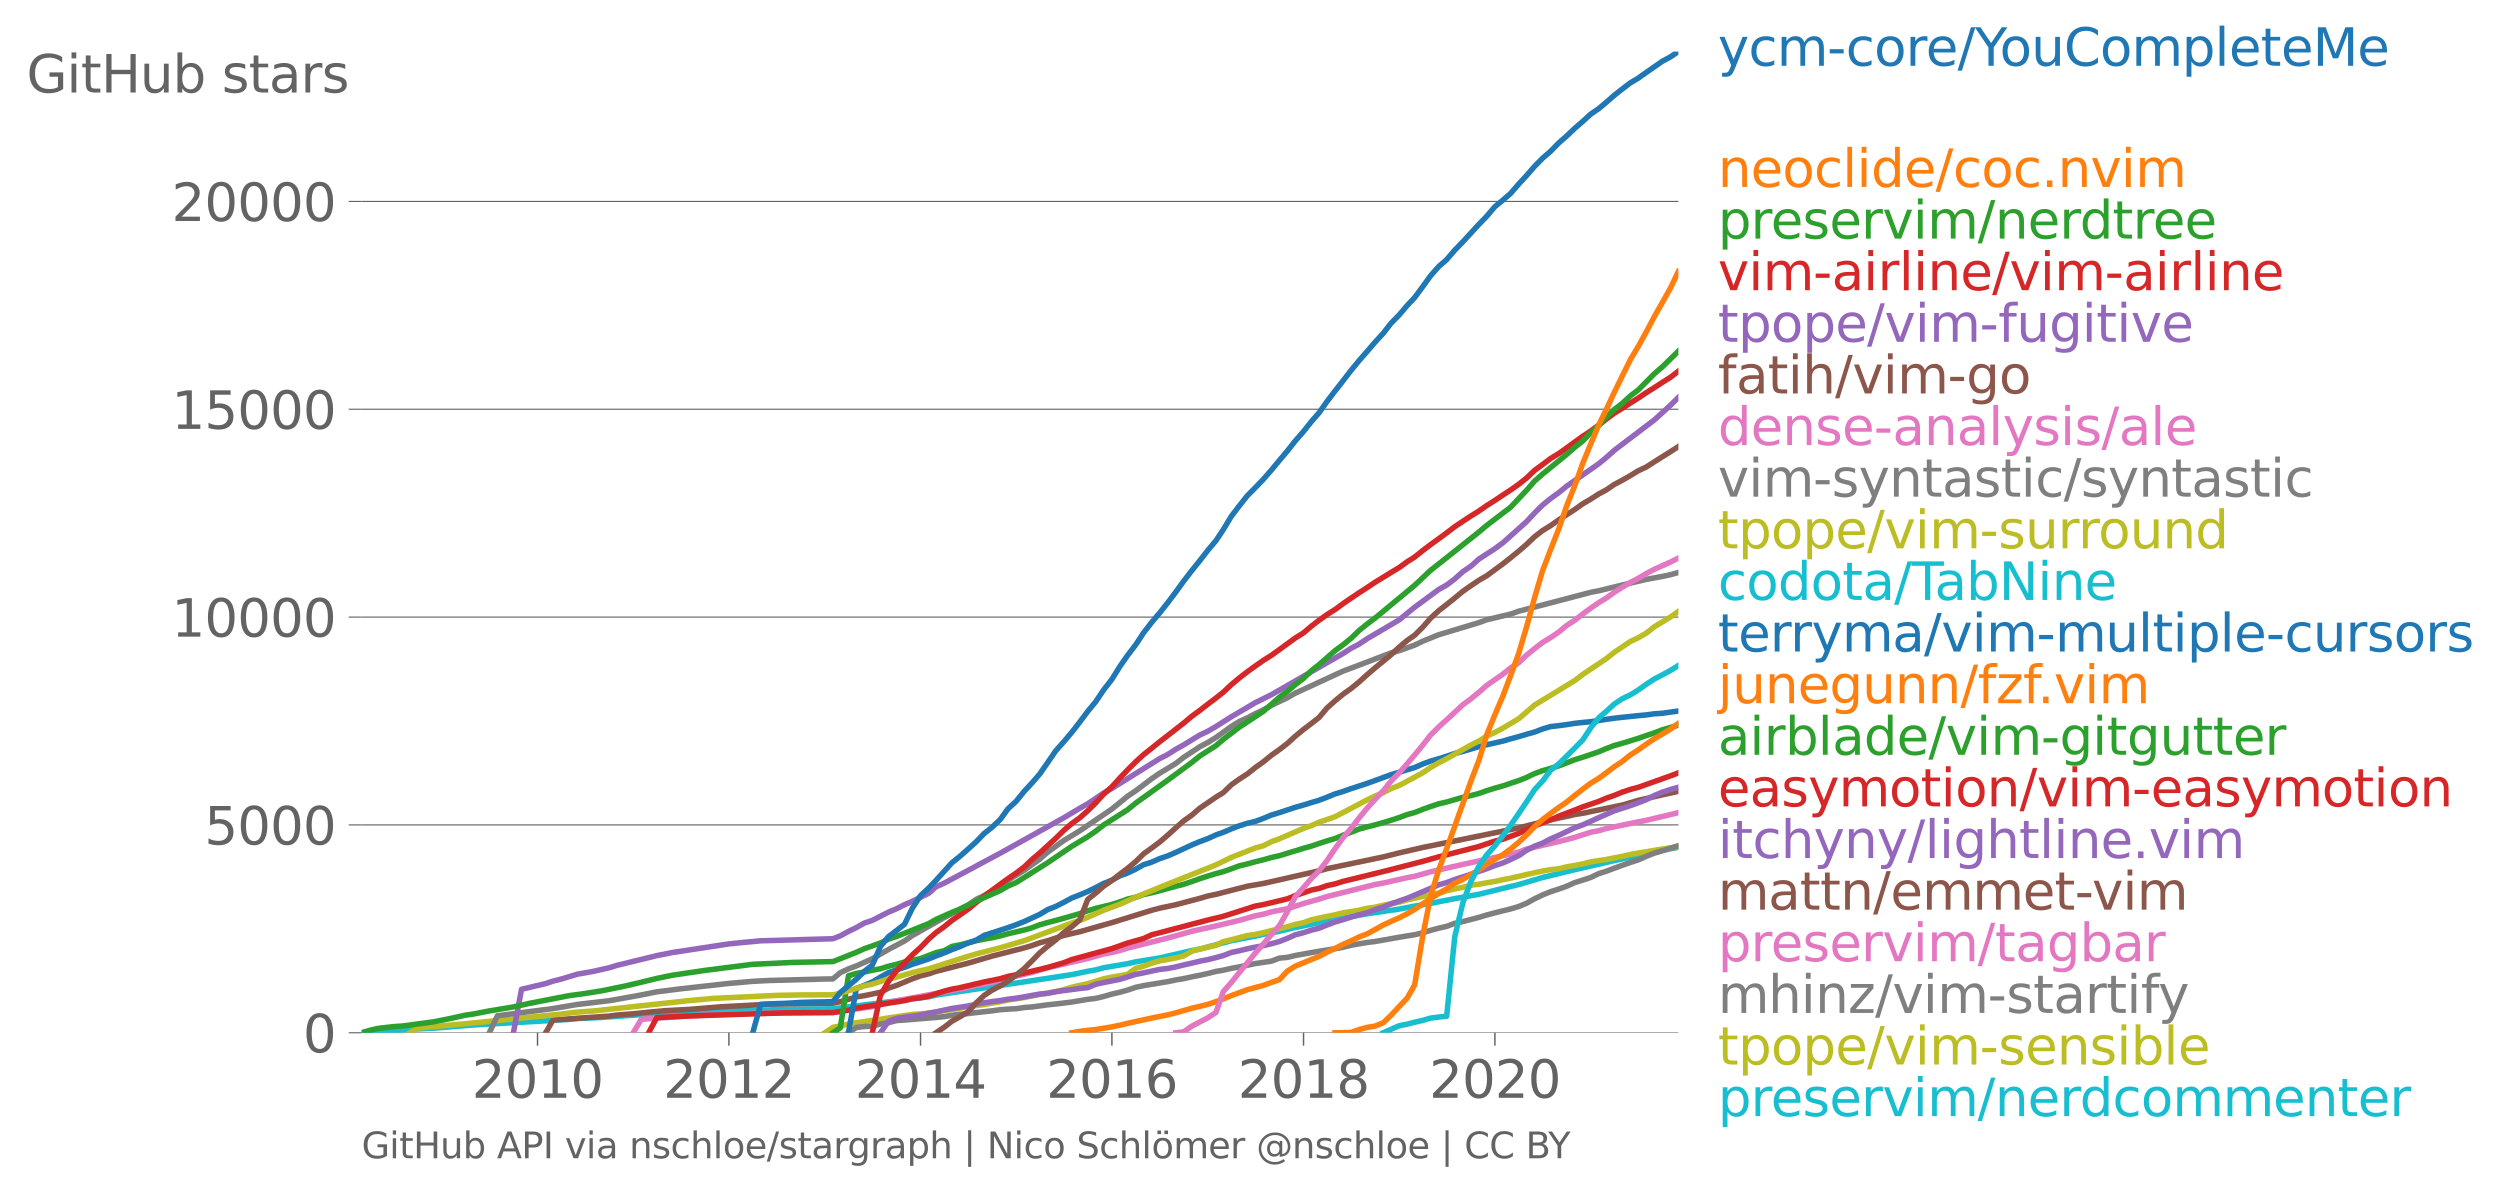 <svg xmlns:xlink="http://www.w3.org/1999/xlink" width="904.013" height="431.485" viewBox="0 0 678.01 323.614" xmlns="http://www.w3.org/2000/svg"><defs><style>*{stroke-linejoin:round;stroke-linecap:butt}</style></defs><g id="figure_1"><path d="M0 323.614h678.01V0H0v323.614z" style="fill:none" id="patch_1"/><g id="axes_1"><path d="M98.073 280.087h357.12V13.975H98.073v266.112z" style="fill:none" id="patch_2"/><g id="matplotlib.axis_1"><g id="xtick_1"><g id="line2d_1"><defs><path id="m3ee0818a30" d="M0 0v3.5" style="stroke:#636363;stroke-width:.4"/></defs><use xlink:href="#m3ee0818a30" x="145.779" y="280.087" style="fill:#636363;stroke:#636363;stroke-width:.4"/></g><g style="fill:#636363" transform="matrix(.14 0 0 -.14 127.964 297.724)" id="text_1"><defs><path id="DejaVuSans-32" d="M1228 531h2203V0H469v531q359 372 979 998 621 627 780 809 303 340 423 576 121 236 121 464 0 372-261 606-261 235-680 235-297 0-627-103-329-103-704-313v638q381 153 712 231 332 78 607 78 725 0 1156-363 431-362 431-968 0-288-108-546-107-257-392-607-78-91-497-524-418-433-1181-1211z" transform="scale(.016)"/><path id="DejaVuSans-30" d="M2034 4250q-487 0-733-480-245-479-245-1442 0-959 245-1439 246-480 733-480 491 0 736 480 246 480 246 1439 0 963-246 1442-245 480-736 480zm0 500q785 0 1199-621 414-620 414-1801 0-1178-414-1799Q2819-91 2034-91q-784 0-1198 620-414 621-414 1799 0 1181 414 1801 414 621 1198 621z" transform="scale(.016)"/><path id="DejaVuSans-31" d="M794 531h1031v3560L703 3866v575l1116 225h631V531h1031V0H794v531z" transform="scale(.016)"/></defs><use xlink:href="#DejaVuSans-32"/><use xlink:href="#DejaVuSans-30" x="63.623"/><use xlink:href="#DejaVuSans-31" x="127.246"/><use xlink:href="#DejaVuSans-30" x="190.869"/></g></g><g id="xtick_2"><use xlink:href="#m3ee0818a30" x="197.68" y="280.087" style="fill:#636363;stroke:#636363;stroke-width:.4" id="line2d_2"/><g style="fill:#636363" transform="matrix(.14 0 0 -.14 179.865 297.724)" id="text_2"><use xlink:href="#DejaVuSans-32"/><use xlink:href="#DejaVuSans-30" x="63.623"/><use xlink:href="#DejaVuSans-31" x="127.246"/><use xlink:href="#DejaVuSans-32" x="190.869"/></g></g><g id="xtick_3"><use xlink:href="#m3ee0818a30" x="249.652" y="280.087" style="fill:#636363;stroke:#636363;stroke-width:.4" id="line2d_3"/><g style="fill:#636363" transform="matrix(.14 0 0 -.14 231.837 297.724)" id="text_3"><defs><path id="DejaVuSans-34" d="M2419 4116 825 1625h1594v2491zm-166 550h794V1625h666v-525h-666V0h-628v1100H313v609l1940 2957z" transform="scale(.016)"/></defs><use xlink:href="#DejaVuSans-32"/><use xlink:href="#DejaVuSans-30" x="63.623"/><use xlink:href="#DejaVuSans-31" x="127.246"/><use xlink:href="#DejaVuSans-34" x="190.869"/></g></g><g id="xtick_4"><use xlink:href="#m3ee0818a30" x="301.553" y="280.087" style="fill:#636363;stroke:#636363;stroke-width:.4" id="line2d_4"/><g style="fill:#636363" transform="matrix(.14 0 0 -.14 283.738 297.724)" id="text_4"><defs><path id="DejaVuSans-36" d="M2113 2584q-425 0-674-291-248-290-248-796 0-503 248-796 249-292 674-292t673 292q248 293 248 796 0 506-248 796-248 291-673 291zm1253 1979v-575q-238 112-480 171-242 60-480 60-625 0-955-422-329-422-376-1275 184 272 462 417 279 145 613 145 703 0 1111-427 408-426 408-1160 0-719-425-1154Q2819-91 2113-91q-810 0-1238 620-428 621-428 1799 0 1106 525 1764t1409 658q238 0 480-47t505-140z" transform="scale(.016)"/></defs><use xlink:href="#DejaVuSans-32"/><use xlink:href="#DejaVuSans-30" x="63.623"/><use xlink:href="#DejaVuSans-31" x="127.246"/><use xlink:href="#DejaVuSans-36" x="190.869"/></g></g><g id="xtick_5"><use xlink:href="#m3ee0818a30" x="353.524" y="280.087" style="fill:#636363;stroke:#636363;stroke-width:.4" id="line2d_5"/><g style="fill:#636363" transform="matrix(.14 0 0 -.14 335.71 297.724)" id="text_5"><defs><path id="DejaVuSans-38" d="M2034 2216q-450 0-708-241-257-241-257-662 0-422 257-663 258-241 708-241t709 242q260 243 260 662 0 421-258 662-257 241-711 241zm-631 268q-406 100-633 378-226 279-226 679 0 559 398 884 399 325 1092 325 697 0 1094-325t397-884q0-400-227-679-226-278-629-378 456-106 710-416 255-309 255-755 0-679-414-1042Q2806-91 2034-91q-771 0-1186 362-414 363-414 1042 0 446 256 755 257 310 713 416zm-231 997q0-362 226-565 227-203 636-203 407 0 636 203 230 203 230 565 0 363-230 566-229 203-636 203-409 0-636-203-226-203-226-566z" transform="scale(.016)"/></defs><use xlink:href="#DejaVuSans-32"/><use xlink:href="#DejaVuSans-30" x="63.623"/><use xlink:href="#DejaVuSans-31" x="127.246"/><use xlink:href="#DejaVuSans-38" x="190.869"/></g></g><g id="xtick_6"><use xlink:href="#m3ee0818a30" x="405.425" y="280.087" style="fill:#636363;stroke:#636363;stroke-width:.4" id="line2d_6"/><g style="fill:#636363" transform="matrix(.14 0 0 -.14 387.61 297.724)" id="text_6"><use xlink:href="#DejaVuSans-32"/><use xlink:href="#DejaVuSans-30" x="63.623"/><use xlink:href="#DejaVuSans-32" x="127.246"/><use xlink:href="#DejaVuSans-30" x="190.869"/></g></g></g><g id="matplotlib.axis_2"><g id="ytick_1"><path d="M98.073 280.087h357.12" clip-path="url(#pb2db9adc96)" style="fill:none;stroke:#636363;stroke-width:.3;stroke-linecap:square" id="line2d_7"/><g id="line2d_8"><defs><path id="me92d2125b7" d="M0 0h-3.5" style="stroke:#636363;stroke-width:.3"/></defs><use xlink:href="#me92d2125b7" x="98.073" y="280.087" style="fill:#636363;stroke:#636363;stroke-width:.3"/></g><use xlink:href="#DejaVuSans-30" style="fill:#636363" transform="matrix(.14 0 0 -.14 82.166 285.406)" id="text_7"/></g><g id="ytick_2"><path d="M98.073 223.721h357.12" clip-path="url(#pb2db9adc96)" style="fill:none;stroke:#636363;stroke-width:.3;stroke-linecap:square" id="line2d_9"/><use xlink:href="#me92d2125b7" x="98.073" y="223.721" style="fill:#636363;stroke:#636363;stroke-width:.3" id="line2d_10"/><g style="fill:#636363" transform="matrix(.14 0 0 -.14 55.443 229.04)" id="text_8"><defs><path id="DejaVuSans-35" d="M691 4666h2478v-532H1269V2991q137 47 274 70 138 23 276 23 781 0 1237-428 457-428 457-1159 0-753-469-1171Q2575-91 1722-91q-294 0-599 50Q819 9 494 109v635q281-153 581-228t634-75q541 0 856 284 316 284 316 772 0 487-316 771-315 285-856 285-253 0-505-56-251-56-513-175v2344z" transform="scale(.016)"/></defs><use xlink:href="#DejaVuSans-35"/><use xlink:href="#DejaVuSans-30" x="63.623"/><use xlink:href="#DejaVuSans-30" x="127.246"/><use xlink:href="#DejaVuSans-30" x="190.869"/></g></g><g id="ytick_3"><path d="M98.073 167.356h357.12" clip-path="url(#pb2db9adc96)" style="fill:none;stroke:#636363;stroke-width:.3;stroke-linecap:square" id="line2d_11"/><use xlink:href="#me92d2125b7" x="98.073" y="167.356" style="fill:#636363;stroke:#636363;stroke-width:.3" id="line2d_12"/><g style="fill:#636363" transform="matrix(.14 0 0 -.14 46.536 172.675)" id="text_9"><use xlink:href="#DejaVuSans-31"/><use xlink:href="#DejaVuSans-30" x="63.623"/><use xlink:href="#DejaVuSans-30" x="127.246"/><use xlink:href="#DejaVuSans-30" x="190.869"/><use xlink:href="#DejaVuSans-30" x="254.492"/></g></g><g id="ytick_4"><path d="M98.073 110.99h357.12" clip-path="url(#pb2db9adc96)" style="fill:none;stroke:#636363;stroke-width:.3;stroke-linecap:square" id="line2d_13"/><use xlink:href="#me92d2125b7" x="98.073" y="110.991" style="fill:#636363;stroke:#636363;stroke-width:.3" id="line2d_14"/><g style="fill:#636363" transform="matrix(.14 0 0 -.14 46.536 116.31)" id="text_10"><use xlink:href="#DejaVuSans-31"/><use xlink:href="#DejaVuSans-35" x="63.623"/><use xlink:href="#DejaVuSans-30" x="127.246"/><use xlink:href="#DejaVuSans-30" x="190.869"/><use xlink:href="#DejaVuSans-30" x="254.492"/></g></g><g id="ytick_5"><path d="M98.073 54.625h357.12" clip-path="url(#pb2db9adc96)" style="fill:none;stroke:#636363;stroke-width:.3;stroke-linecap:square" id="line2d_15"/><use xlink:href="#me92d2125b7" x="98.073" y="54.625" style="fill:#636363;stroke:#636363;stroke-width:.3" id="line2d_16"/><g style="fill:#636363" transform="matrix(.14 0 0 -.14 46.536 59.944)" id="text_11"><use xlink:href="#DejaVuSans-32"/><use xlink:href="#DejaVuSans-30" x="63.623"/><use xlink:href="#DejaVuSans-30" x="127.246"/><use xlink:href="#DejaVuSans-30" x="190.869"/><use xlink:href="#DejaVuSans-30" x="254.492"/></g></g><g style="fill:#636363" transform="matrix(.14 0 0 -.14 7.2 25.103)" id="text_12"><defs><path id="DejaVuSans-47" d="M3809 666v1253H2778v519h1656V434q-365-259-806-392-440-133-940-133-1094 0-1712 639-617 640-617 1780 0 1144 617 1783 618 639 1712 639 456 0 867-113 411-112 758-331v-672q-350 297-744 447t-828 150q-857 0-1287-478-429-478-429-1425 0-944 429-1422 430-478 1287-478 334 0 596 58 263 58 472 180z" transform="scale(.016)"/><path id="DejaVuSans-69" d="M603 3500h575V0H603v3500zm0 1363h575v-729H603v729z" transform="scale(.016)"/><path id="DejaVuSans-74" d="M1172 4494v-994h1184v-447H1172V1153q0-428 117-550t477-122h590V0h-590q-666 0-919 248-253 249-253 905v1900H172v447h422v994h578z" transform="scale(.016)"/><path id="DejaVuSans-48" d="M628 4666h631V2753h2294v1913h631V0h-631v2222H1259V0H628v4666z" transform="scale(.016)"/><path id="DejaVuSans-75" d="M544 1381v2119h575V1403q0-497 193-746 194-248 582-248 465 0 735 297 271 297 271 810v1984h575V0h-575v538q-209-319-486-474-276-155-642-155-603 0-916 375-312 375-312 1097zm1447 2203z" transform="scale(.016)"/><path id="DejaVuSans-62" d="M3116 1747q0 634-261 995t-717 361q-457 0-718-361t-261-995q0-634 261-995t718-361q456 0 717 361t261 995zM1159 2969q182 312 458 463 277 152 661 152 638 0 1036-506 399-506 399-1331T3314 415Q2916-91 2278-91q-384 0-661 152-276 152-458 464V0H581v4863h578V2969z" transform="scale(.016)"/><path id="DejaVuSans-73" d="M2834 3397v-544q-243 125-506 187-262 63-544 63-428 0-642-131t-214-394q0-200 153-314t616-217l197-44q612-131 870-370t258-667q0-488-386-773Q2250-91 1575-91q-281 0-586 55T347 128v594q319-166 628-249 309-82 613-82 406 0 624 139 219 139 219 392 0 234-158 359-157 125-692 241l-200 47q-534 112-772 345-237 233-237 639 0 494 350 762 350 269 994 269 318 0 599-47 282-46 519-140z" transform="scale(.016)"/><path id="DejaVuSans-61" d="M2194 1759q-697 0-966-159t-269-544q0-306 202-486 202-179 548-179 479 0 768 339t289 901v128h-572zm1147 238V0h-575v531q-197-318-491-470T1556-91q-537 0-855 302-317 302-317 808 0 590 395 890 396 300 1180 300h807v57q0 397-261 614t-733 217q-300 0-585-72-284-72-546-216v532q315 122 612 182 297 61 578 61 760 0 1135-394 375-393 375-1193z" transform="scale(.016)"/><path id="DejaVuSans-72" d="M2631 2963q-97 56-211 82-114 27-251 27-488 0-749-317t-261-911V0H581v3500h578v-544q182 319 472 473 291 155 707 155 59 0 131-8 72-7 159-23l3-590z" transform="scale(.016)"/></defs><use xlink:href="#DejaVuSans-47"/><use xlink:href="#DejaVuSans-69" x="77.49"/><use xlink:href="#DejaVuSans-74" x="105.273"/><use xlink:href="#DejaVuSans-48" x="144.482"/><use xlink:href="#DejaVuSans-75" x="219.678"/><use xlink:href="#DejaVuSans-62" x="283.057"/><use xlink:href="#DejaVuSans-20" x="346.533"/><use xlink:href="#DejaVuSans-73" x="378.32"/><use xlink:href="#DejaVuSans-74" x="430.42"/><use xlink:href="#DejaVuSans-61" x="469.629"/><use xlink:href="#DejaVuSans-72" x="530.908"/><use xlink:href="#DejaVuSans-73" x="572.021"/></g></g><path d="m98.073 280.087 2.204-.27 10.878-.666 6.47-.304 10.735-.868 25.95-1.5 2.205-.236 6.54-.305 10.879-.755 4.194-.327 6.47-.304 30.43-.857 10.877-.102 25.95-3.258 1.992-.45 4.336-.666 6.541-.969 25.95-3.923 4.338-.913 2.204-.383 2.133-.587 6.47-1.082 2.203-.507 6.47-1.049 8.745-2.017 2.133-.395 8.603-2.277 6.47-1.24 2.204-.485 2.204-.338 6.47-1.522 12.94-2.559 6.54-1.15 8.674-1.274 4.195-.811 4.337-.756 6.54-1.262 6.541-1.184 6.541-1.612 4.266-1.026 6.47-1.916 8.745-2.12 10.735-2.468 4.337-.913 2.133-.327 4.408-1.184 6.47-1.172h0" clip-path="url(#pb2db9adc96)" style="fill:none;stroke:#17becf;stroke-width:1.5;stroke-linecap:square" id="line2d_17"/><path d="m223.701 280.087 2.204-1.466 1.991-.406 2.204-.473 2.133-.372 2.204-.327 2.133-.316 2.204-.304 2.204-.372 2.133-.293 2.204-.338 2.133-.305 2.204-.158 2.204-.191 1.99-.316 2.205-.36 2.132-.294 2.204-.372 2.133-.338 2.204-.372 2.204-.27 2.133-.406 2.204-.35 2.133-.496 2.204-.315 2.204-.35 1.99-.383 2.205-.451 2.133-.35 2.204-.428 2.133-.53 2.204-.642 2.204-.519 2.133-.45 2.204-.666 2.133-.654 2.204-.462 2.204-.372 2.061-.383 2.204-1.624 2.133-.574 2.204-.823 2.133-.61 2.204-.394 2.204-.428 2.133-.53 2.204-1.274 2.133-.586 2.204-.53 2.204-.496 1.99-.97 2.205-.54 2.133-.575 2.204-.564 2.133-.293 2.204-.496 2.204-.553 2.133-.484 2.204-.586 2.132-.598 2.204-.473 2.204-.79 1.991-.44 2.204-.473 2.133-.428 2.204-.552 2.133-.327 2.204-.361 2.204-.53 2.133-.293 2.204-.507 2.133-.474 2.204-.372 2.204-.654 1.99-.428 2.205-.485 2.133-.462 2.204-.383 2.132-.677 2.204-.518 2.204-.428 2.133-.587 2.204-.259 2.133-.395 2.204-.36 2.204-.485 2.062-.395 2.204-.496 2.133-.496 2.204-.496 2.133-.45 2.204-.384 2.204-.237 2.133-.518 2.204-.383 2.133-.418 2.204-.552 2.204-.36 1.99-.282 2.204-.44 2.133-.406 2.204-.53 2.133-.372 2.204-.338 2.204-.406 2.133-.338 2.204-.36 2.133-.328" clip-path="url(#pb2db9adc96)" style="fill:none;stroke:#bcbd22;stroke-width:1.5;stroke-linecap:square" id="line2d_18"/><path d="m230.1 280.087 2.133-1.443 2.204-.248 2.133-.102 2.204-.586 2.204-.36 2.133-.553 2.204-.158 2.133-.169 2.204-.192 2.204-.18 1.99-.158 2.205-.225 2.132-.361 2.204-.293 2.133-.17 2.204-.27 2.204-.248 2.133-.225 2.204-.316 2.133-.158 2.204-.112 2.204-.316 1.99-.147 2.205-.293 2.133-.293 2.204-.225 2.133-.26 2.204-.27 2.204-.372 2.133-.36 2.204-.271 2.133-.508 2.204-.642 2.204-.508 2.061-.574 2.204-.756 2.133-.462 2.204-.36 2.133-.35 2.204-.36 2.204-.474 2.133-.35 2.204-.485 2.133-.417 2.204-.484 2.204-.564 1.99-.338 2.205-.496 2.133-.406 2.204-.44 2.133-.462 2.204-.316 2.204-.338 2.133-.811 2.204-.215 2.132-.507 2.204-.394 2.204-.406 1.991-.339 2.204-.349 2.133-.338 2.204-.395 2.133-.54 2.204-.395 2.204-.372 2.133-.26 2.204-.383 2.133-.383 2.204-.384 2.204-.372 1.99-.315 2.205-.541 2.133-.643 2.204-.597 2.132-.485 2.204-.823 2.204-.485 2.133-.552 2.204-.575 2.133-.643 2.204-.586 2.204-.563 2.062-.497 2.204-.665 2.133-.879 2.204-1.217 2.133-1.026 2.204-.902 2.204-.71 2.133-.756 2.204-.992 2.133-.665 2.204-.732 2.204-1.049 1.99-.631 2.204-.834 2.133-.778 2.204-.778 2.133-.688 2.204-.97 2.204-.879 2.133-.62 2.204-.687 2.133-.7" clip-path="url(#pb2db9adc96)" style="fill:none;stroke:#7f7f7f;stroke-width:1.5;stroke-linecap:square" id="line2d_19"/><g style="fill:#1f77b4" transform="matrix(.14 0 0 -.14 465.907 17.838)" id="text_13"><defs><path id="DejaVuSans-79" d="M2059-325q-243-625-475-815-231-191-618-191H506v481h338q237 0 368 113 132 112 291 531l103 262L191 3500h609L1894 763l1094 2737h609L2059-325z" transform="scale(.016)"/><path id="DejaVuSans-63" d="M3122 3366v-538q-244 135-489 202t-495 67q-560 0-870-355-309-354-309-995t309-996q310-354 870-354 250 0 495 67t489 202V134Q2881 22 2623-34q-257-57-548-57-791 0-1257 497-465 497-465 1341 0 856 470 1346 471 491 1290 491 265 0 518-55 253-54 491-163z" transform="scale(.016)"/><path id="DejaVuSans-6d" d="M3328 2828q216 388 516 572t706 184q547 0 844-383 297-382 297-1088V0h-578v2094q0 503-179 746-178 244-543 244-447 0-707-297-259-296-259-809V0h-578v2094q0 506-178 748t-550 242q-441 0-701-298-259-298-259-808V0H581v3500h578v-544q197 322 472 475t653 153q382 0 649-194 267-193 395-562z" transform="scale(.016)"/><path id="DejaVuSans-2d" d="M313 2009h1684v-512H313v512z" transform="scale(.016)"/><path id="DejaVuSans-6f" d="M1959 3097q-462 0-731-361t-269-989q0-628 267-989 268-361 733-361 460 0 728 362 269 363 269 988 0 622-269 986-268 364-728 364zm0 487q750 0 1178-488 429-487 429-1349 0-859-429-1349Q2709-91 1959-91q-753 0-1180 489-426 490-426 1349 0 862 426 1349 427 488 1180 488z" transform="scale(.016)"/><path id="DejaVuSans-65" d="M3597 1894v-281H953q38-594 358-905t892-311q331 0 642 81t618 244V178Q3153 47 2828-22t-659-69q-838 0-1327 487-489 488-489 1320 0 859 464 1363 464 505 1252 505 706 0 1117-455 411-454 411-1235zm-575 169q-6 471-264 752-258 282-683 282-481 0-770-272t-333-766l2050 4z" transform="scale(.016)"/><path id="DejaVuSans-2f" d="M1625 4666h531L531-594H0l1625 5260z" transform="scale(.016)"/><path id="DejaVuSans-59" d="M-13 4666h679l1293-1919 1285 1919h678L2272 2222V0h-634v2222L-13 4666z" transform="scale(.016)"/><path id="DejaVuSans-43" d="M4122 4306v-665q-319 297-680 443-361 147-767 147-800 0-1225-489t-425-1414q0-922 425-1411t1225-489q406 0 767 147t680 444V359q-331-225-702-338-370-112-782-112-1060 0-1670 648-609 649-609 1771 0 1125 609 1773 610 649 1670 649 418 0 788-111 371-111 696-333z" transform="scale(.016)"/><path id="DejaVuSans-70" d="M1159 525v-1856H581v4831h578v-531q182 312 458 463 277 152 661 152 638 0 1036-506 399-506 399-1331T3314 415Q2916-91 2278-91q-384 0-661 152-276 152-458 464zm1957 1222q0 634-261 995t-717 361q-457 0-718-361t-261-995q0-634 261-995t718-361q456 0 717 361t261 995z" transform="scale(.016)"/><path id="DejaVuSans-6c" d="M603 4863h575V0H603v4863z" transform="scale(.016)"/><path id="DejaVuSans-4d" d="M628 4666h941l1190-3175 1197 3175h941V0h-616v4097L3078 897h-634L1241 4097V0H628v4666z" transform="scale(.016)"/></defs><use xlink:href="#DejaVuSans-79"/><use xlink:href="#DejaVuSans-63" x="59.18"/><use xlink:href="#DejaVuSans-6d" x="114.16"/><use xlink:href="#DejaVuSans-2d" x="211.572"/><use xlink:href="#DejaVuSans-63" x="247.656"/><use xlink:href="#DejaVuSans-6f" x="302.637"/><use xlink:href="#DejaVuSans-72" x="363.818"/><use xlink:href="#DejaVuSans-65" x="402.682"/><use xlink:href="#DejaVuSans-2f" x="464.205"/><use xlink:href="#DejaVuSans-59" x="497.896"/><use xlink:href="#DejaVuSans-6f" x="545.73"/><use xlink:href="#DejaVuSans-75" x="606.912"/><use xlink:href="#DejaVuSans-43" x="670.291"/><use xlink:href="#DejaVuSans-6f" x="740.115"/><use xlink:href="#DejaVuSans-6d" x="801.297"/><use xlink:href="#DejaVuSans-70" x="898.709"/><use xlink:href="#DejaVuSans-6c" x="962.186"/><use xlink:href="#DejaVuSans-65" x="989.969"/><use xlink:href="#DejaVuSans-74" x="1051.492"/><use xlink:href="#DejaVuSans-65" x="1090.701"/><use xlink:href="#DejaVuSans-4d" x="1152.225"/><use xlink:href="#DejaVuSans-65" x="1238.504"/></g><g style="fill:#ff7f0e" transform="matrix(.14 0 0 -.14 465.907 50.703)" id="text_14"><defs><path id="DejaVuSans-6e" d="M3513 2113V0h-575v2094q0 497-194 743-194 247-581 247-466 0-735-297-269-296-269-809V0H581v3500h578v-544q207 316 486 472 280 156 646 156 603 0 912-373 310-373 310-1098z" transform="scale(.016)"/><path id="DejaVuSans-64" d="M2906 2969v1894h575V0h-575v525q-181-312-458-464-276-152-664-152-634 0-1033 506-398 507-398 1332t398 1331q399 506 1033 506 388 0 664-152 277-151 458-463zM947 1747q0-634 261-995t717-361q456 0 718 361 263 361 263 995t-263 995q-262 361-718 361t-717-361q-261-361-261-995z" transform="scale(.016)"/><path id="DejaVuSans-2e" d="M684 794h660V0H684v794z" transform="scale(.016)"/><path id="DejaVuSans-76" d="M191 3500h609L1894 563l1094 2937h609L2284 0h-781L191 3500z" transform="scale(.016)"/></defs><use xlink:href="#DejaVuSans-6e"/><use xlink:href="#DejaVuSans-65" x="63.379"/><use xlink:href="#DejaVuSans-6f" x="124.902"/><use xlink:href="#DejaVuSans-63" x="186.084"/><use xlink:href="#DejaVuSans-6c" x="241.064"/><use xlink:href="#DejaVuSans-69" x="268.848"/><use xlink:href="#DejaVuSans-64" x="296.631"/><use xlink:href="#DejaVuSans-65" x="360.107"/><use xlink:href="#DejaVuSans-2f" x="421.631"/><use xlink:href="#DejaVuSans-63" x="455.322"/><use xlink:href="#DejaVuSans-6f" x="510.303"/><use xlink:href="#DejaVuSans-63" x="571.484"/><use xlink:href="#DejaVuSans-2e" x="626.465"/><use xlink:href="#DejaVuSans-6e" x="658.252"/><use xlink:href="#DejaVuSans-76" x="721.631"/><use xlink:href="#DejaVuSans-69" x="780.811"/><use xlink:href="#DejaVuSans-6d" x="808.594"/></g><g style="fill:#2ca02c" transform="matrix(.14 0 0 -.14 465.907 64.703)" id="text_15"><use xlink:href="#DejaVuSans-70"/><use xlink:href="#DejaVuSans-72" x="63.477"/><use xlink:href="#DejaVuSans-65" x="102.34"/><use xlink:href="#DejaVuSans-73" x="163.863"/><use xlink:href="#DejaVuSans-65" x="215.963"/><use xlink:href="#DejaVuSans-72" x="277.486"/><use xlink:href="#DejaVuSans-76" x="318.6"/><use xlink:href="#DejaVuSans-69" x="377.779"/><use xlink:href="#DejaVuSans-6d" x="405.563"/><use xlink:href="#DejaVuSans-2f" x="502.975"/><use xlink:href="#DejaVuSans-6e" x="536.666"/><use xlink:href="#DejaVuSans-65" x="600.045"/><use xlink:href="#DejaVuSans-72" x="661.568"/><use xlink:href="#DejaVuSans-64" x="700.932"/><use xlink:href="#DejaVuSans-74" x="764.408"/><use xlink:href="#DejaVuSans-72" x="803.617"/><use xlink:href="#DejaVuSans-65" x="842.48"/><use xlink:href="#DejaVuSans-65" x="904.004"/></g><g style="fill:#d62728" transform="matrix(.14 0 0 -.14 465.907 78.703)" id="text_16"><use xlink:href="#DejaVuSans-76"/><use xlink:href="#DejaVuSans-69" x="59.18"/><use xlink:href="#DejaVuSans-6d" x="86.963"/><use xlink:href="#DejaVuSans-2d" x="184.375"/><use xlink:href="#DejaVuSans-61" x="220.459"/><use xlink:href="#DejaVuSans-69" x="281.738"/><use xlink:href="#DejaVuSans-72" x="309.521"/><use xlink:href="#DejaVuSans-6c" x="350.635"/><use xlink:href="#DejaVuSans-69" x="378.418"/><use xlink:href="#DejaVuSans-6e" x="406.201"/><use xlink:href="#DejaVuSans-65" x="469.58"/><use xlink:href="#DejaVuSans-2f" x="531.104"/><use xlink:href="#DejaVuSans-76" x="564.795"/><use xlink:href="#DejaVuSans-69" x="623.975"/><use xlink:href="#DejaVuSans-6d" x="651.758"/><use xlink:href="#DejaVuSans-2d" x="749.17"/><use xlink:href="#DejaVuSans-61" x="785.254"/><use xlink:href="#DejaVuSans-69" x="846.533"/><use xlink:href="#DejaVuSans-72" x="874.316"/><use xlink:href="#DejaVuSans-6c" x="915.43"/><use xlink:href="#DejaVuSans-69" x="943.213"/><use xlink:href="#DejaVuSans-6e" x="970.996"/><use xlink:href="#DejaVuSans-65" x="1034.375"/></g><g style="fill:#9467bd" transform="matrix(.14 0 0 -.14 465.907 92.703)" id="text_17"><defs><path id="DejaVuSans-66" d="M2375 4863v-479h-550q-309 0-430-125-120-125-120-450v-309h947v-447h-947V0H697v3053H147v447h550v244q0 584 272 851 272 268 862 268h544z" transform="scale(.016)"/><path id="DejaVuSans-67" d="M2906 1791q0 625-258 968-257 344-723 344-462 0-720-344-258-343-258-968 0-622 258-966t720-344q466 0 723 344 258 344 258 966zm575-1357q0-893-397-1329-396-436-1215-436-303 0-572 45t-522 139v559q253-137 500-202 247-66 503-66 566 0 847 295t281 892v285q-178-310-456-463T1784 0Q1141 0 747 490 353 981 353 1791q0 812 394 1302 394 491 1037 491 388 0 666-153t456-462v531h575V434z" transform="scale(.016)"/></defs><use xlink:href="#DejaVuSans-74"/><use xlink:href="#DejaVuSans-70" x="39.209"/><use xlink:href="#DejaVuSans-6f" x="102.686"/><use xlink:href="#DejaVuSans-70" x="163.867"/><use xlink:href="#DejaVuSans-65" x="227.344"/><use xlink:href="#DejaVuSans-2f" x="288.867"/><use xlink:href="#DejaVuSans-76" x="322.559"/><use xlink:href="#DejaVuSans-69" x="381.738"/><use xlink:href="#DejaVuSans-6d" x="409.521"/><use xlink:href="#DejaVuSans-2d" x="506.934"/><use xlink:href="#DejaVuSans-66" x="543.018"/><use xlink:href="#DejaVuSans-75" x="578.223"/><use xlink:href="#DejaVuSans-67" x="641.602"/><use xlink:href="#DejaVuSans-69" x="705.078"/><use xlink:href="#DejaVuSans-74" x="732.861"/><use xlink:href="#DejaVuSans-69" x="772.07"/><use xlink:href="#DejaVuSans-76" x="799.854"/><use xlink:href="#DejaVuSans-65" x="859.033"/></g><g style="fill:#8c564b" transform="matrix(.14 0 0 -.14 465.907 106.703)" id="text_18"><defs><path id="DejaVuSans-68" d="M3513 2113V0h-575v2094q0 497-194 743-194 247-581 247-466 0-735-297-269-296-269-809V0H581v4863h578V2956q207 316 486 472 280 156 646 156 603 0 912-373 310-373 310-1098z" transform="scale(.016)"/></defs><use xlink:href="#DejaVuSans-66"/><use xlink:href="#DejaVuSans-61" x="35.205"/><use xlink:href="#DejaVuSans-74" x="96.484"/><use xlink:href="#DejaVuSans-69" x="135.693"/><use xlink:href="#DejaVuSans-68" x="163.477"/><use xlink:href="#DejaVuSans-2f" x="226.855"/><use xlink:href="#DejaVuSans-76" x="260.547"/><use xlink:href="#DejaVuSans-69" x="319.727"/><use xlink:href="#DejaVuSans-6d" x="347.51"/><use xlink:href="#DejaVuSans-2d" x="444.922"/><use xlink:href="#DejaVuSans-67" x="481.006"/><use xlink:href="#DejaVuSans-6f" x="544.482"/></g><g style="fill:#e377c2" transform="matrix(.14 0 0 -.14 465.907 120.703)" id="text_19"><use xlink:href="#DejaVuSans-64"/><use xlink:href="#DejaVuSans-65" x="63.477"/><use xlink:href="#DejaVuSans-6e" x="125"/><use xlink:href="#DejaVuSans-73" x="188.379"/><use xlink:href="#DejaVuSans-65" x="240.479"/><use xlink:href="#DejaVuSans-2d" x="302.002"/><use xlink:href="#DejaVuSans-61" x="338.086"/><use xlink:href="#DejaVuSans-6e" x="399.365"/><use xlink:href="#DejaVuSans-61" x="462.744"/><use xlink:href="#DejaVuSans-6c" x="524.023"/><use xlink:href="#DejaVuSans-79" x="551.807"/><use xlink:href="#DejaVuSans-73" x="610.986"/><use xlink:href="#DejaVuSans-69" x="663.086"/><use xlink:href="#DejaVuSans-73" x="690.869"/><use xlink:href="#DejaVuSans-2f" x="742.969"/><use xlink:href="#DejaVuSans-61" x="776.66"/><use xlink:href="#DejaVuSans-6c" x="837.939"/><use xlink:href="#DejaVuSans-65" x="865.723"/></g><g style="fill:#7f7f7f" transform="matrix(.14 0 0 -.14 465.907 134.703)" id="text_20"><use xlink:href="#DejaVuSans-76"/><use xlink:href="#DejaVuSans-69" x="59.18"/><use xlink:href="#DejaVuSans-6d" x="86.963"/><use xlink:href="#DejaVuSans-2d" x="184.375"/><use xlink:href="#DejaVuSans-73" x="220.459"/><use xlink:href="#DejaVuSans-79" x="272.559"/><use xlink:href="#DejaVuSans-6e" x="331.738"/><use xlink:href="#DejaVuSans-74" x="395.117"/><use xlink:href="#DejaVuSans-61" x="434.326"/><use xlink:href="#DejaVuSans-73" x="495.605"/><use xlink:href="#DejaVuSans-74" x="547.705"/><use xlink:href="#DejaVuSans-69" x="586.914"/><use xlink:href="#DejaVuSans-63" x="614.697"/><use xlink:href="#DejaVuSans-2f" x="669.678"/><use xlink:href="#DejaVuSans-73" x="703.369"/><use xlink:href="#DejaVuSans-79" x="755.469"/><use xlink:href="#DejaVuSans-6e" x="814.648"/><use xlink:href="#DejaVuSans-74" x="878.027"/><use xlink:href="#DejaVuSans-61" x="917.236"/><use xlink:href="#DejaVuSans-73" x="978.516"/><use xlink:href="#DejaVuSans-74" x="1030.615"/><use xlink:href="#DejaVuSans-69" x="1069.824"/><use xlink:href="#DejaVuSans-63" x="1097.607"/></g><g style="fill:#bcbd22" transform="matrix(.14 0 0 -.14 465.907 148.703)" id="text_21"><use xlink:href="#DejaVuSans-74"/><use xlink:href="#DejaVuSans-70" x="39.209"/><use xlink:href="#DejaVuSans-6f" x="102.686"/><use xlink:href="#DejaVuSans-70" x="163.867"/><use xlink:href="#DejaVuSans-65" x="227.344"/><use xlink:href="#DejaVuSans-2f" x="288.867"/><use xlink:href="#DejaVuSans-76" x="322.559"/><use xlink:href="#DejaVuSans-69" x="381.738"/><use xlink:href="#DejaVuSans-6d" x="409.521"/><use xlink:href="#DejaVuSans-2d" x="506.934"/><use xlink:href="#DejaVuSans-73" x="543.018"/><use xlink:href="#DejaVuSans-75" x="595.117"/><use xlink:href="#DejaVuSans-72" x="658.496"/><use xlink:href="#DejaVuSans-72" x="697.859"/><use xlink:href="#DejaVuSans-6f" x="736.723"/><use xlink:href="#DejaVuSans-75" x="797.904"/><use xlink:href="#DejaVuSans-6e" x="861.283"/><use xlink:href="#DejaVuSans-64" x="924.662"/></g><g style="fill:#17becf" transform="matrix(.14 0 0 -.14 465.907 162.703)" id="text_22"><defs><path id="DejaVuSans-54" d="M-19 4666h3947v-532H2272V0h-634v4134H-19v532z" transform="scale(.016)"/><path id="DejaVuSans-4e" d="M628 4666h850L3547 763v3903h612V0h-850L1241 3903V0H628v4666z" transform="scale(.016)"/></defs><use xlink:href="#DejaVuSans-63"/><use xlink:href="#DejaVuSans-6f" x="54.98"/><use xlink:href="#DejaVuSans-64" x="116.162"/><use xlink:href="#DejaVuSans-6f" x="179.639"/><use xlink:href="#DejaVuSans-74" x="240.82"/><use xlink:href="#DejaVuSans-61" x="280.029"/><use xlink:href="#DejaVuSans-2f" x="341.309"/><use xlink:href="#DejaVuSans-54" x="375"/><use xlink:href="#DejaVuSans-61" x="419.584"/><use xlink:href="#DejaVuSans-62" x="480.863"/><use xlink:href="#DejaVuSans-4e" x="544.34"/><use xlink:href="#DejaVuSans-69" x="619.145"/><use xlink:href="#DejaVuSans-6e" x="646.928"/><use xlink:href="#DejaVuSans-65" x="710.307"/></g><g style="fill:#1f77b4" transform="matrix(.14 0 0 -.14 465.907 176.703)" id="text_23"><use xlink:href="#DejaVuSans-74"/><use xlink:href="#DejaVuSans-65" x="39.209"/><use xlink:href="#DejaVuSans-72" x="100.732"/><use xlink:href="#DejaVuSans-72" x="140.096"/><use xlink:href="#DejaVuSans-79" x="181.209"/><use xlink:href="#DejaVuSans-6d" x="240.389"/><use xlink:href="#DejaVuSans-61" x="337.801"/><use xlink:href="#DejaVuSans-2f" x="399.08"/><use xlink:href="#DejaVuSans-76" x="432.771"/><use xlink:href="#DejaVuSans-69" x="491.951"/><use xlink:href="#DejaVuSans-6d" x="519.734"/><use xlink:href="#DejaVuSans-2d" x="617.146"/><use xlink:href="#DejaVuSans-6d" x="653.23"/><use xlink:href="#DejaVuSans-75" x="750.643"/><use xlink:href="#DejaVuSans-6c" x="814.021"/><use xlink:href="#DejaVuSans-74" x="841.805"/><use xlink:href="#DejaVuSans-69" x="881.014"/><use xlink:href="#DejaVuSans-70" x="908.797"/><use xlink:href="#DejaVuSans-6c" x="972.273"/><use xlink:href="#DejaVuSans-65" x="1000.057"/><use xlink:href="#DejaVuSans-2d" x="1061.58"/><use xlink:href="#DejaVuSans-63" x="1097.664"/><use xlink:href="#DejaVuSans-75" x="1152.645"/><use xlink:href="#DejaVuSans-72" x="1216.023"/><use xlink:href="#DejaVuSans-73" x="1257.137"/><use xlink:href="#DejaVuSans-6f" x="1309.236"/><use xlink:href="#DejaVuSans-72" x="1370.418"/><use xlink:href="#DejaVuSans-73" x="1411.531"/></g><g style="fill:#ff7f0e" transform="matrix(.14 0 0 -.14 465.907 190.703)" id="text_24"><defs><path id="DejaVuSans-6a" d="M603 3500h575V-63q0-668-255-968-254-300-820-300h-219v487H38q328 0 446 152Q603-541 603-63v3563zm0 1363h575v-729H603v729z" transform="scale(.016)"/><path id="DejaVuSans-7a" d="M353 3500h2731v-525L922 459h2162V0H275v525l2163 2516H353v459z" transform="scale(.016)"/></defs><use xlink:href="#DejaVuSans-6a"/><use xlink:href="#DejaVuSans-75" x="27.783"/><use xlink:href="#DejaVuSans-6e" x="91.162"/><use xlink:href="#DejaVuSans-65" x="154.541"/><use xlink:href="#DejaVuSans-67" x="216.064"/><use xlink:href="#DejaVuSans-75" x="279.541"/><use xlink:href="#DejaVuSans-6e" x="342.92"/><use xlink:href="#DejaVuSans-6e" x="406.299"/><use xlink:href="#DejaVuSans-2f" x="469.678"/><use xlink:href="#DejaVuSans-66" x="503.369"/><use xlink:href="#DejaVuSans-7a" x="538.574"/><use xlink:href="#DejaVuSans-66" x="591.064"/><use xlink:href="#DejaVuSans-2e" x="619.02"/><use xlink:href="#DejaVuSans-76" x="650.807"/><use xlink:href="#DejaVuSans-69" x="709.986"/><use xlink:href="#DejaVuSans-6d" x="737.77"/></g><g style="fill:#2ca02c" transform="matrix(.14 0 0 -.14 465.907 204.703)" id="text_25"><use xlink:href="#DejaVuSans-61"/><use xlink:href="#DejaVuSans-69" x="61.279"/><use xlink:href="#DejaVuSans-72" x="89.063"/><use xlink:href="#DejaVuSans-62" x="130.176"/><use xlink:href="#DejaVuSans-6c" x="193.652"/><use xlink:href="#DejaVuSans-61" x="221.436"/><use xlink:href="#DejaVuSans-64" x="282.715"/><use xlink:href="#DejaVuSans-65" x="346.191"/><use xlink:href="#DejaVuSans-2f" x="407.715"/><use xlink:href="#DejaVuSans-76" x="441.406"/><use xlink:href="#DejaVuSans-69" x="500.586"/><use xlink:href="#DejaVuSans-6d" x="528.369"/><use xlink:href="#DejaVuSans-2d" x="625.781"/><use xlink:href="#DejaVuSans-67" x="661.865"/><use xlink:href="#DejaVuSans-69" x="725.342"/><use xlink:href="#DejaVuSans-74" x="753.125"/><use xlink:href="#DejaVuSans-67" x="792.334"/><use xlink:href="#DejaVuSans-75" x="855.811"/><use xlink:href="#DejaVuSans-74" x="919.189"/><use xlink:href="#DejaVuSans-74" x="958.398"/><use xlink:href="#DejaVuSans-65" x="997.607"/><use xlink:href="#DejaVuSans-72" x="1059.131"/></g><g style="fill:#d62728" transform="matrix(.14 0 0 -.14 465.907 218.703)" id="text_26"><use xlink:href="#DejaVuSans-65"/><use xlink:href="#DejaVuSans-61" x="61.523"/><use xlink:href="#DejaVuSans-73" x="122.803"/><use xlink:href="#DejaVuSans-79" x="174.902"/><use xlink:href="#DejaVuSans-6d" x="234.082"/><use xlink:href="#DejaVuSans-6f" x="331.494"/><use xlink:href="#DejaVuSans-74" x="392.676"/><use xlink:href="#DejaVuSans-69" x="431.885"/><use xlink:href="#DejaVuSans-6f" x="459.668"/><use xlink:href="#DejaVuSans-6e" x="520.85"/><use xlink:href="#DejaVuSans-2f" x="584.229"/><use xlink:href="#DejaVuSans-76" x="617.92"/><use xlink:href="#DejaVuSans-69" x="677.1"/><use xlink:href="#DejaVuSans-6d" x="704.883"/><use xlink:href="#DejaVuSans-2d" x="802.295"/><use xlink:href="#DejaVuSans-65" x="838.379"/><use xlink:href="#DejaVuSans-61" x="899.902"/><use xlink:href="#DejaVuSans-73" x="961.182"/><use xlink:href="#DejaVuSans-79" x="1013.281"/><use xlink:href="#DejaVuSans-6d" x="1072.461"/><use xlink:href="#DejaVuSans-6f" x="1169.873"/><use xlink:href="#DejaVuSans-74" x="1231.055"/><use xlink:href="#DejaVuSans-69" x="1270.264"/><use xlink:href="#DejaVuSans-6f" x="1298.047"/><use xlink:href="#DejaVuSans-6e" x="1359.229"/></g><g style="fill:#9467bd" transform="matrix(.14 0 0 -.14 465.907 232.703)" id="text_27"><use xlink:href="#DejaVuSans-69"/><use xlink:href="#DejaVuSans-74" x="27.783"/><use xlink:href="#DejaVuSans-63" x="66.992"/><use xlink:href="#DejaVuSans-68" x="121.973"/><use xlink:href="#DejaVuSans-79" x="185.352"/><use xlink:href="#DejaVuSans-6e" x="244.531"/><use xlink:href="#DejaVuSans-79" x="307.91"/><use xlink:href="#DejaVuSans-2f" x="367.09"/><use xlink:href="#DejaVuSans-6c" x="400.781"/><use xlink:href="#DejaVuSans-69" x="428.564"/><use xlink:href="#DejaVuSans-67" x="456.348"/><use xlink:href="#DejaVuSans-68" x="519.824"/><use xlink:href="#DejaVuSans-74" x="583.203"/><use xlink:href="#DejaVuSans-6c" x="622.412"/><use xlink:href="#DejaVuSans-69" x="650.195"/><use xlink:href="#DejaVuSans-6e" x="677.979"/><use xlink:href="#DejaVuSans-65" x="741.357"/><use xlink:href="#DejaVuSans-2e" x="802.881"/><use xlink:href="#DejaVuSans-76" x="834.668"/><use xlink:href="#DejaVuSans-69" x="893.848"/><use xlink:href="#DejaVuSans-6d" x="921.631"/></g><g style="fill:#8c564b" transform="matrix(.14 0 0 -.14 465.907 246.703)" id="text_28"><use xlink:href="#DejaVuSans-6d"/><use xlink:href="#DejaVuSans-61" x="97.412"/><use xlink:href="#DejaVuSans-74" x="158.691"/><use xlink:href="#DejaVuSans-74" x="197.9"/><use xlink:href="#DejaVuSans-6e" x="237.109"/><use xlink:href="#DejaVuSans-2f" x="300.488"/><use xlink:href="#DejaVuSans-65" x="334.18"/><use xlink:href="#DejaVuSans-6d" x="395.703"/><use xlink:href="#DejaVuSans-6d" x="493.115"/><use xlink:href="#DejaVuSans-65" x="590.527"/><use xlink:href="#DejaVuSans-74" x="652.051"/><use xlink:href="#DejaVuSans-2d" x="691.26"/><use xlink:href="#DejaVuSans-76" x="724.719"/><use xlink:href="#DejaVuSans-69" x="783.898"/><use xlink:href="#DejaVuSans-6d" x="811.682"/></g><g style="fill:#e377c2" transform="matrix(.14 0 0 -.14 465.907 260.703)" id="text_29"><use xlink:href="#DejaVuSans-70"/><use xlink:href="#DejaVuSans-72" x="63.477"/><use xlink:href="#DejaVuSans-65" x="102.34"/><use xlink:href="#DejaVuSans-73" x="163.863"/><use xlink:href="#DejaVuSans-65" x="215.963"/><use xlink:href="#DejaVuSans-72" x="277.486"/><use xlink:href="#DejaVuSans-76" x="318.6"/><use xlink:href="#DejaVuSans-69" x="377.779"/><use xlink:href="#DejaVuSans-6d" x="405.563"/><use xlink:href="#DejaVuSans-2f" x="502.975"/><use xlink:href="#DejaVuSans-74" x="536.666"/><use xlink:href="#DejaVuSans-61" x="575.875"/><use xlink:href="#DejaVuSans-67" x="637.154"/><use xlink:href="#DejaVuSans-62" x="700.631"/><use xlink:href="#DejaVuSans-61" x="764.107"/><use xlink:href="#DejaVuSans-72" x="825.387"/></g><g style="fill:#7f7f7f" transform="matrix(.14 0 0 -.14 465.907 274.703)" id="text_30"><use xlink:href="#DejaVuSans-6d"/><use xlink:href="#DejaVuSans-68" x="97.412"/><use xlink:href="#DejaVuSans-69" x="160.791"/><use xlink:href="#DejaVuSans-6e" x="188.574"/><use xlink:href="#DejaVuSans-7a" x="251.953"/><use xlink:href="#DejaVuSans-2f" x="304.443"/><use xlink:href="#DejaVuSans-76" x="338.135"/><use xlink:href="#DejaVuSans-69" x="397.314"/><use xlink:href="#DejaVuSans-6d" x="425.098"/><use xlink:href="#DejaVuSans-2d" x="522.51"/><use xlink:href="#DejaVuSans-73" x="558.594"/><use xlink:href="#DejaVuSans-74" x="610.693"/><use xlink:href="#DejaVuSans-61" x="649.902"/><use xlink:href="#DejaVuSans-72" x="711.182"/><use xlink:href="#DejaVuSans-74" x="752.295"/><use xlink:href="#DejaVuSans-69" x="791.504"/><use xlink:href="#DejaVuSans-66" x="819.287"/><use xlink:href="#DejaVuSans-79" x="852.742"/></g><g style="fill:#bcbd22" transform="matrix(.14 0 0 -.14 465.907 288.703)" id="text_31"><use xlink:href="#DejaVuSans-74"/><use xlink:href="#DejaVuSans-70" x="39.209"/><use xlink:href="#DejaVuSans-6f" x="102.686"/><use xlink:href="#DejaVuSans-70" x="163.867"/><use xlink:href="#DejaVuSans-65" x="227.344"/><use xlink:href="#DejaVuSans-2f" x="288.867"/><use xlink:href="#DejaVuSans-76" x="322.559"/><use xlink:href="#DejaVuSans-69" x="381.738"/><use xlink:href="#DejaVuSans-6d" x="409.521"/><use xlink:href="#DejaVuSans-2d" x="506.934"/><use xlink:href="#DejaVuSans-73" x="543.018"/><use xlink:href="#DejaVuSans-65" x="595.117"/><use xlink:href="#DejaVuSans-6e" x="656.641"/><use xlink:href="#DejaVuSans-73" x="720.02"/><use xlink:href="#DejaVuSans-69" x="772.119"/><use xlink:href="#DejaVuSans-62" x="799.902"/><use xlink:href="#DejaVuSans-6c" x="863.379"/><use xlink:href="#DejaVuSans-65" x="891.162"/></g><g style="fill:#17becf" transform="matrix(.14 0 0 -.14 465.907 302.703)" id="text_32"><use xlink:href="#DejaVuSans-70"/><use xlink:href="#DejaVuSans-72" x="63.477"/><use xlink:href="#DejaVuSans-65" x="102.34"/><use xlink:href="#DejaVuSans-73" x="163.863"/><use xlink:href="#DejaVuSans-65" x="215.963"/><use xlink:href="#DejaVuSans-72" x="277.486"/><use xlink:href="#DejaVuSans-76" x="318.6"/><use xlink:href="#DejaVuSans-69" x="377.779"/><use xlink:href="#DejaVuSans-6d" x="405.563"/><use xlink:href="#DejaVuSans-2f" x="502.975"/><use xlink:href="#DejaVuSans-6e" x="536.666"/><use xlink:href="#DejaVuSans-65" x="600.045"/><use xlink:href="#DejaVuSans-72" x="661.568"/><use xlink:href="#DejaVuSans-64" x="700.932"/><use xlink:href="#DejaVuSans-63" x="764.408"/><use xlink:href="#DejaVuSans-6f" x="819.389"/><use xlink:href="#DejaVuSans-6d" x="880.57"/><use xlink:href="#DejaVuSans-6d" x="977.982"/><use xlink:href="#DejaVuSans-65" x="1075.395"/><use xlink:href="#DejaVuSans-6e" x="1136.918"/><use xlink:href="#DejaVuSans-74" x="1200.297"/><use xlink:href="#DejaVuSans-65" x="1239.506"/><use xlink:href="#DejaVuSans-72" x="1301.029"/></g><g style="fill:#636363" transform="matrix(.097 0 0 -.097 98.073 314.123)" id="text_33"><defs><path id="DejaVuSans-41" d="m2188 4044-857-2322h1716l-859 2322zm-357 622h716L4325 0h-656l-425 1197H1141L716 0H50l1781 4666z" transform="scale(.016)"/><path id="DejaVuSans-50" d="M1259 4147V2394h794q441 0 681 228 241 228 241 650 0 419-241 647-240 228-681 228h-794zm-631 519h1425q785 0 1186-355 402-355 402-1039 0-691-402-1044-401-353-1186-353h-794V0H628v4666z" transform="scale(.016)"/><path id="DejaVuSans-49" d="M628 4666h631V0H628v4666z" transform="scale(.016)"/><path id="DejaVuSans-7c" d="M1344 4891v-6400H813v6400h531z" transform="scale(.016)"/><path id="DejaVuSans-53" d="M3425 4513v-616q-359 172-678 256-319 85-616 85-515 0-795-200t-280-569q0-310 186-468 186-157 705-254l381-78q706-135 1042-474t336-907q0-679-455-1029Q2797-91 1919-91q-331 0-705 75-373 75-773 222v650q384-215 753-325 369-109 725-109 540 0 834 212 294 213 294 607 0 343-211 537t-692 291l-385 75q-706 140-1022 440-315 300-315 835 0 619 436 975t1201 356q329 0 669-60 341-59 697-177z" transform="scale(.016)"/><path id="DejaVuSans-f6" d="M1959 3097q-462 0-731-361t-269-989q0-628 267-989 268-361 733-361 460 0 728 362 269 363 269 988 0 622-269 986-268 364-728 364zm0 487q750 0 1178-488 429-487 429-1349 0-859-429-1349Q2709-91 1959-91q-753 0-1180 489-426 490-426 1349 0 862 426 1349 427 488 1180 488zm295 1266h634v-631h-634v631zm-1222 0h634v-631h-634v631z" transform="scale(.016)"/><path id="DejaVuSans-40" d="M2381 1678q0-447 222-702 222-254 610-254 384 0 604 256 221 256 221 700 0 438-225 695-225 258-607 258-378 0-602-256-223-256-223-697zm1703-934q-187-241-429-355t-564-114q-538 0-874 389t-336 1014q0 625 337 1015 338 391 873 391 322 0 565-117 244-117 428-354v409h447V722q457 69 714 417 258 349 258 902 0 334-99 628-98 294-298 544-325 409-792 626t-1017 217q-384 0-738-102-353-101-653-301-490-319-767-836-276-517-276-1120 0-497 179-932 180-434 521-765 328-325 759-495 431-171 922-171 403 0 792 136t714 389l281-347q-390-303-851-464t-936-161q-578 0-1091 205-512 205-912 595Q841 78 631 592q-209 514-209 1105 0 569 212 1084 213 516 607 907 403 396 931 607t1119 211q662 0 1229-272 568-271 952-771 234-307 357-666 124-359 124-744 0-822-497-1297T4084 263v481z" transform="scale(.016)"/><path id="DejaVuSans-42" d="M1259 2228V519h1013q509 0 754 211 246 211 246 645 0 438-246 645-245 208-754 208H1259zm0 1919V2741h935q462 0 688 173 227 174 227 530 0 353-227 528-226 175-688 175h-935zm-631 519h1613q722 0 1112-300 391-300 391-853 0-429-200-682t-588-315q466-100 724-418 258-317 258-792 0-625-425-966Q3088 0 2303 0H628v4666z" transform="scale(.016)"/></defs><use xlink:href="#DejaVuSans-47"/><use xlink:href="#DejaVuSans-69" x="77.49"/><use xlink:href="#DejaVuSans-74" x="105.273"/><use xlink:href="#DejaVuSans-48" x="144.482"/><use xlink:href="#DejaVuSans-75" x="219.678"/><use xlink:href="#DejaVuSans-62" x="283.057"/><use xlink:href="#DejaVuSans-20" x="346.533"/><use xlink:href="#DejaVuSans-41" x="378.32"/><use xlink:href="#DejaVuSans-50" x="446.729"/><use xlink:href="#DejaVuSans-49" x="507.031"/><use xlink:href="#DejaVuSans-20" x="536.523"/><use xlink:href="#DejaVuSans-76" x="568.311"/><use xlink:href="#DejaVuSans-69" x="627.49"/><use xlink:href="#DejaVuSans-61" x="655.273"/><use xlink:href="#DejaVuSans-20" x="716.553"/><use xlink:href="#DejaVuSans-6e" x="748.34"/><use xlink:href="#DejaVuSans-73" x="811.719"/><use xlink:href="#DejaVuSans-63" x="863.818"/><use xlink:href="#DejaVuSans-68" x="918.799"/><use xlink:href="#DejaVuSans-6c" x="982.178"/><use xlink:href="#DejaVuSans-6f" x="1009.961"/><use xlink:href="#DejaVuSans-65" x="1071.143"/><use xlink:href="#DejaVuSans-2f" x="1132.666"/><use xlink:href="#DejaVuSans-73" x="1166.357"/><use xlink:href="#DejaVuSans-74" x="1218.457"/><use xlink:href="#DejaVuSans-61" x="1257.666"/><use xlink:href="#DejaVuSans-72" x="1318.945"/><use xlink:href="#DejaVuSans-67" x="1358.309"/><use xlink:href="#DejaVuSans-72" x="1421.785"/><use xlink:href="#DejaVuSans-61" x="1462.898"/><use xlink:href="#DejaVuSans-70" x="1524.178"/><use xlink:href="#DejaVuSans-68" x="1587.654"/><use xlink:href="#DejaVuSans-20" x="1651.033"/><use xlink:href="#DejaVuSans-7c" x="1682.82"/><use xlink:href="#DejaVuSans-20" x="1716.512"/><use xlink:href="#DejaVuSans-4e" x="1748.299"/><use xlink:href="#DejaVuSans-69" x="1823.104"/><use xlink:href="#DejaVuSans-63" x="1850.887"/><use xlink:href="#DejaVuSans-6f" x="1905.867"/><use xlink:href="#DejaVuSans-20" x="1967.049"/><use xlink:href="#DejaVuSans-53" x="1998.836"/><use xlink:href="#DejaVuSans-63" x="2062.313"/><use xlink:href="#DejaVuSans-68" x="2117.293"/><use xlink:href="#DejaVuSans-6c" x="2180.672"/><use xlink:href="#DejaVuSans-f6" x="2208.455"/><use xlink:href="#DejaVuSans-6d" x="2269.637"/><use xlink:href="#DejaVuSans-65" x="2367.049"/><use xlink:href="#DejaVuSans-72" x="2428.572"/><use xlink:href="#DejaVuSans-20" x="2469.686"/><use xlink:href="#DejaVuSans-40" x="2501.473"/><use xlink:href="#DejaVuSans-6e" x="2601.473"/><use xlink:href="#DejaVuSans-73" x="2664.852"/><use xlink:href="#DejaVuSans-63" x="2716.951"/><use xlink:href="#DejaVuSans-68" x="2771.932"/><use xlink:href="#DejaVuSans-6c" x="2835.311"/><use xlink:href="#DejaVuSans-6f" x="2863.094"/><use xlink:href="#DejaVuSans-65" x="2924.275"/><use xlink:href="#DejaVuSans-20" x="2985.799"/><use xlink:href="#DejaVuSans-7c" x="3017.586"/><use xlink:href="#DejaVuSans-20" x="3051.277"/><use xlink:href="#DejaVuSans-43" x="3083.064"/><use xlink:href="#DejaVuSans-43" x="3152.889"/><use xlink:href="#DejaVuSans-20" x="3222.713"/><use xlink:href="#DejaVuSans-42" x="3254.5"/><use xlink:href="#DejaVuSans-59" x="3317.604"/></g><path d="m171.73 280.087 2.204-3.642 12.868-.913 10.878-.496 6.47-.203 21.755-.248 10.665-1.578 6.54-1.578 19.41-3.619 2.204-.586 2.204-.36 2.133-.474 4.337-1.274 2.204-.36 4.195-1.004 4.337-1.285 10.878-2.537 4.337-1.206 2.204-.417 2.204-.541 2.061-.631 10.878-2.74 6.541-1.826 6.541-1.443 6.328-1.522 4.337-1.228 2.204-.44 2.204-.643 4.337-.845 4.336-1.41 4.195-1.194 2.204-.7 13.01-3.257 2.205-.395 6.54-1.476 1.992-.361 4.337-1.218 8.744-2.006 12.94-2.807 2.204-.553 2.133-.811 4.337-1.004 4.408-1.014 4.337-1.15 4.337-1.387 2.204-.428 1.99-.575 4.337-.913 4.337-.902 2.204-.417 8.674-2.074h0" clip-path="url(#pb2db9adc96)" style="fill:none;stroke:#e377c2;stroke-width:1.5;stroke-linecap:square" id="line2d_20"/><path d="m147.983 280.087 1.99-3.461 8.675-.598 6.54-.462 2.205-.293 4.337-.327 4.194-.44 4.337-.405 6.541-.339 8.674-.71 13.01-.71 6.542-.113 6.47-.101 4.407-.056 1.991-.406 4.337-1.297 2.204-.35 4.337-.901 2.204-1.139 2.133-.721 4.337-1.815 2.204-.79 2.204-.54 1.99-.677 8.674-2.22 6.541-1.917 8.745-2.243 1.99-.586 2.205-.79 2.133-.552 4.337-1.432 4.408-1.025 8.674-2.458 10.806-3.348 2.133-.564 4.408-.947 6.47-1.702 2.204-.654 2.204-.45 8.532-2.21 4.337-.744 15.072-3.427 2.204-.586 15.215-3.18 4.337-1.093 6.399-1.477 26.021-5.31 8.674-2.209 4.337-.913 2.204-.507 2.133-.327 10.735-2.232 4.337-1.274 6.541-1.51 4.337-.936h0" clip-path="url(#pb2db9adc96)" style="fill:none;stroke:#8c564b;stroke-width:1.5;stroke-linecap:square" id="line2d_21"/><path d="m238.774 280.087 2.204-3.134 2.133-.756 2.204-.338 2.133-.27 2.204-.316 2.204-.507 1.99-.316 2.205-.507 2.132-.451 2.204-.327 2.133-.338 2.204-.474 2.204-.405 2.133-.305 2.204-.293 2.133-.36 2.204-.271 2.204-.372 1.99-.372 2.205-.384 2.133-.202 2.204-.429 2.133-.304 2.204-.282 2.204-.304 2.133-.215 2.204-.935 2.133-.451 2.204-.44 2.204-.44 2.061-.642 2.204-.688 2.133-.417 2.204-.473 2.133-.462 2.204-.248 2.204-.44 2.133-.519 2.204-.496 2.133-.518 2.204-.429 2.204-.552 1.99-.541 2.205-.857 2.133-.45 2.204-.542 2.133-.45 2.204-.395 2.204-.53 2.133-.598 2.204-.868 2.132-.958 2.204-.564 2.204-.71 1.991-.496 2.204-.89 2.133-.8 2.204-.655 2.133-.676 2.204-.665 2.204-.507 2.133-.868 2.204-.677 2.133-.868 2.204-.778 2.204-.766 1.99-.834 2.205-.925 2.133-.924 2.204-.958 2.132-.598 2.204-.823 2.204-.71 2.133-.699 2.204-.8 2.133-.722 2.204-.857 2.204-.71 2.062-.935 2.204-1.038 2.133-1.454 2.204-1.15 2.133-.789 2.204-1.172 2.204-.947 2.133-1.015 2.204-1.06 2.133-.755 2.204-.98 2.204-1.015 1.99-.857 2.204-.97 2.133-.698 2.204-.71 2.133-.778 2.204-.834 2.204-1.15 2.133-.89 2.204-.722 2.133-.598" clip-path="url(#pb2db9adc96)" style="fill:none;stroke:#9467bd;stroke-width:1.5;stroke-linecap:square" id="line2d_22"/><path d="m175.924 280.087 2.204-4.115 8.674-.44 26.022-.845 13.081-.079 4.195-.665 2.133-.541 13.082-2.03 2.133-.518 2.204-.26 2.204-.428 4.195-1.364 2.132-.552 2.204-.406 6.541-1.544 4.337-.868 2.133-.632 4.408-.913 6.328-1.522 4.337-1.262 2.204-.868 10.878-2.976 4.265-1.51 4.337-1.218 2.204-1.015 15.215-4.002 4.195-1.014 8.674-2.774 2.204-.405 4.337-1.026 2.204-.553 2.132-.868 4.408-1.51 1.991-.417 2.204-.767 2.133-.462 2.204-.688 10.878-2.672 10.736-2.761 4.337-1.23 10.877-2.795 4.337-1.465 2.204-.53 4.266-1.567 4.337-2.052 4.337-1.635 2.204-.992 4.337-1.657 2.133-.845 4.408-1.51 1.99-.857 2.204-.767 2.133-.88 2.204-.732 2.133-.564 8.745-3.111 2.133-.812h0" clip-path="url(#pb2db9adc96)" style="fill:none;stroke:#d62728;stroke-width:1.5;stroke-linecap:square" id="line2d_23"/><path d="m225.905 280.087 1.991-1.353 2.204-14.091 2.133-.643 2.204-.395 2.133-.462 2.204-.417 2.204-.676 2.133-.519 2.204-.631 2.133-.462 2.204-.474 2.204-.845 1.99-.756 2.205-.518 2.132-1.172 2.204-.44 2.133-.507 2.204-.587 2.204-.45 2.133-.361 2.204-.496 2.133-.598 2.204-.507 2.204-.519 1.99-.563 2.205-.846 2.133-.597 2.204-.575 2.133-.586 2.204-.632 2.204-.653 2.133-.744 2.204-.666 2.133-.507 2.204-.552 2.204-.7 2.061-.754 2.204-.485 2.133-.733 2.204-.485 2.133-.54 2.204-.62 2.204-.61 2.133-.53 2.204-.743 2.133-.767 2.204-.721 2.204-.677 1.99-.518 2.205-.778 2.133-.79 2.204-.53 2.133-.585 2.204-.542 2.204-.62 2.133-.484 2.204-.677 2.132-.642 2.204-.688 2.204-.609 1.991-.687 2.204-.722 2.133-.631 2.204-.89 2.133-.79 2.204-.88 2.204-.597 2.133-.54 2.204-.62 2.133-.643 2.204-.722 2.204-.823 1.99-.54 2.205-.88 2.133-.755 2.204-.733 2.132-.485 2.204-.642 2.204-.632 2.133-.462 2.204-.575 2.133-.755 2.204-.699 2.204-.609 2.062-.699 2.204-.732 2.133-.857 2.204-1.049 2.133-.789 2.204-.631 2.204-.676 2.133-.8 2.204-.88 2.133-.654 2.204-.744 2.204-.755 1.99-.846 2.204-.845 2.133-.586 2.204-.677 2.133-.665 2.204-.766 2.204-.733 2.133-.834 2.204-.632 2.133-.631" clip-path="url(#pb2db9adc96)" style="fill:none;stroke:#2ca02c;stroke-width:1.5;stroke-linecap:square" id="line2d_24"/><path d="m290.675 280.087 2.204-.384 2.133-.259 2.204-.237 2.133-.35 2.204-.371 2.204-.462 2.061-.496 2.204-.485 2.133-.462 2.204-.485 2.133-.428 2.204-.44 2.204-.552 2.133-.61 2.204-.642 2.133-.496 2.204-.54 2.204-.734 1.99-.755 2.205-.89 2.133-.79 2.204-.822 2.133-.575 2.204-.575 2.204-.823 2.133-.744 2.204-2.345 2.132-1.33 2.204-.902 2.204-.913 1.991-.778 2.204-1.184 2.133-.992 2.204-1.116 2.133-.947 2.204-1.06 2.204-.856 2.133-1.161 2.204-1.218 2.133-1.003 2.204-.97 2.204-1.104 1.99-1.161 2.205-1.511 2.133-1.42 2.204-1.398 2.132-1.24 2.204-1.522 2.204-1.071 2.133-1.274 2.204-1.251 2.133-1.545 2.204-1.364 2.204-1.274 2.062-1.51 2.204-1.838 2.133-1.961 2.204-2.323 2.133-1.87 2.204-1.68 2.204-1.613 2.133-1.443 2.204-1.792 2.133-1.69 2.204-1.647 2.204-1.353 1.99-1.454 2.204-1.657 2.133-1.42 2.204-1.77 2.133-1.364 2.204-1.578 2.204-1.477 2.133-1.229 2.204-1.353 2.133-1.555" clip-path="url(#pb2db9adc96)" style="fill:none;stroke:#ff7f0e;stroke-width:1.5;stroke-linecap:square" id="line2d_25"/><path d="m230.1 280.087 2.133-11.995 2.204-.88 2.133-.89 2.204-1.319 2.204-1.24 2.133-.721 2.204-.7 2.133-.822 2.204-.722 2.204-.744 1.99-.789 2.205-.834 2.132-.89 2.204-.846 2.133-.947 2.204-.755 2.204-1.32 2.133-.687 2.204-.71 2.133-.71 2.204-.778 2.204-.88 1.99-.912 2.205-1.015 2.133-1.285 2.204-.868 2.133-1.082 2.204-1.207 2.204-.856 2.133-.902 2.204-1.082 2.133-1.116 2.204-.868 2.204-1.195 2.061-.756 2.204-1.048 2.133-1.206 2.204-.7 2.133-.935 2.204-.755 2.204-.947 2.133-1.003 2.204-1.015 2.133-.902 2.204-.812 2.204-1.003 1.99-.71 2.205-.947 2.133-.812 2.204-.699 2.133-.496 2.204-.823 2.204-.924 2.133-.642 2.204-.733 2.132-.71 2.204-.62 2.204-.688 1.991-.586 2.204-.846 2.133-.88 2.204-.664 2.133-.767 2.204-.71 2.204-.721 2.133-.778 2.204-.812 2.133-.778 2.204-.654 2.204-.687 1.99-.586 2.205-.97 2.133-.79 2.204-.62 2.132-.687 2.204-.744 2.204-.575 2.133-.62 2.204-.665 2.133-.518 2.204-.496 2.204-.496 2.062-.61 2.204-.597 2.133-.642 2.204-.609 2.133-.823 2.204-.654 2.204-.248 2.133-.282 2.204-.349 2.133-.237 2.204-.203 2.204-.327 1.99-.315 2.204-.316 2.133-.237 2.204-.225 2.133-.226 2.204-.202 2.204-.305 2.133-.135 2.204-.316 2.133-.293" clip-path="url(#pb2db9adc96)" style="fill:none;stroke:#1f77b4;stroke-width:1.5;stroke-linecap:square" id="line2d_26"/><path d="m375.138 280.087 2.133-.936 2.204-.97 2.204-.44 1.99-.506 2.205-.508 2.133-.62 2.204-.282 2.132-.214 2.204-21.621 2.204-9.188 2.133-5.67 2.204-4.183 2.133-3.111 2.204-2.435 2.204-2.784 2.062-2.796 2.204-3.213 2.133-3.156 2.204-3.36 2.133-2.277 2.204-2.942 2.204-1.736 2.133-2.075 2.204-2.22 2.133-2.142 2.204-3.337 2.204-2.74 1.99-1.713 2.204-1.995 2.133-1.42 2.204-1.05 2.133-1.318 2.204-1.578 2.204-1.432 2.133-1.093 2.204-1.207 2.133-1.33" clip-path="url(#pb2db9adc96)" style="fill:none;stroke:#17becf;stroke-width:1.5;stroke-linecap:square" id="line2d_27"/><path d="m111.155 280.087 2.133-1.252 15.072-1.409 23.818-2.412 4.337-.519 4.337-.304 25.95-2.818 6.541-.598 17.277-.823 6.54-.124 8.745-.034 1.991-.44 6.541-1.983 2.133-.474 4.408-1.409 2.133-.462 4.337-1.251 4.408-1.026 8.531-2.728 4.337-1.308 6.541-1.68 6.541-1.927 12.869-4.78 2.204-.71 2.133-.846 4.337-1.928 4.408-1.612 4.265-1.916 6.47-2.65 15.286-6.11 4.195-2.04 6.47-2.547 2.204-.598 2.204-1.105 2.133-.789 6.54-2.818 2.204-.778 1.991-.88 4.337-1.487 8.745-4.6 2.133-1.037 2.204-.89 2.133-1.128 2.204-.834 6.399-3.45 2.133-1.442 2.204-1.274 2.132-1.082 4.408-2.503 2.133-1.195 2.204-1.105 2.133-1.319 2.204-1.014 2.204-1.184 4.266-2.536 4.337-3.732 10.878-6.628 2.133-1.635 6.398-4.295 2.204-1.747 4.337-2.92 2.133-.992 2.204-1.285 2.204-1.747 4.337-2.593 2.133-1.533h0" clip-path="url(#pb2db9adc96)" style="fill:none;stroke:#bcbd22;stroke-width:1.5;stroke-linecap:square" id="line2d_28"/><path d="m132.697 280.087 2.204-4.611 15.073-1.95 6.54-1.105 8.675-1.026 4.337-.766 4.408-.8 4.194-.846 6.47-.812 6.541-.733 6.541-.732 6.47-.564 4.337-.226 15.214-.405 2.204-.034 1.991-1.691 2.204-1.026 2.133-.79 4.337-1.95 4.408-2.536 4.337-2.288 2.133-1.477 8.603-4.859 6.47-3.393 2.203-1.533 2.204-1.071 4.337-2.446 2.133-1.702 4.408-2.717 4.195-3.01 2.133-1.872 4.337-3.133 4.408-2.695 8.674-5.873 4.265-3.472 2.204-1.488 4.337-3.28 2.133-1.466 4.408-2.66 2.133-1.658 4.337-2.863 2.204-1.161 2.204-1.364 4.195-3.01 2.133-1.319 2.204-.992 2.133-1.127 2.204-1.037 2.204-1.23 4.337-2.085 2.132-1.229 12.94-5.963 4.337-1.635 8.674-3.314 2.204-.597 4.195-1.51 2.204-1.06 4.337-1.76 10.877-3.28 2.133-.777 6.47-1.545 2.204-.778 19.552-5.118 2.204-.428 6.327-1.556 6.541-1.533 4.337-.8 2.204-.463 2.133-.597h0" clip-path="url(#pb2db9adc96)" style="fill:none;stroke:#7f7f7f;stroke-width:1.5;stroke-linecap:square" id="line2d_29"/><path d="m318.9 280.087 2.133-.248 2.204-1.556 2.133-1.105 2.204-1.15 2.204-1.454 1.99-5.67 2.205-2.469 2.133-2.683 2.204-2.66 2.133-2.605 2.204-2.502 2.204-2.56 2.133-2.389 2.204-3.855 2.132-4.014 2.204-2.468 2.204-2.526 1.991-1.984 2.204-2.818 2.133-3.168 2.204-3.032 2.133-2.469 2.204-2.875 2.204-2.671 2.133-2.356 2.204-2.311 2.133-2.65 2.204-2.232 2.204-2.502 1.99-2.356 2.205-2.672 2.133-2.75 2.204-2.176 2.132-1.94 2.204-2.028 2.204-2.063 2.133-1.556 2.204-1.815 2.133-1.86 2.204-1.544 2.204-1.522 2.062-1.691 2.204-1.387 2.133-2.074 2.204-1.781 2.133-1.657 2.204-1.33 2.204-1.5 2.133-1.77 2.204-1.42 2.133-1.669 2.204-1.634 2.204-1.5 1.99-1.206 2.204-1.578 2.133-1.375 2.204-1.297 2.133-1.104 2.204-1.308 2.204-1.173 2.133-.946 2.204-.993 2.133-1.082" clip-path="url(#pb2db9adc96)" style="fill:none;stroke:#e377c2;stroke-width:1.5;stroke-linecap:square" id="line2d_30"/><path d="m253.847 280.087 2.204-1.477 2.132-1.657 2.204-1.24 2.133-1.274 2.204-2.435 2.204-2.063 2.133-1.41 2.204-1.15 2.133-1.284 2.204-1.657 2.204-1.781 1.99-1.985 2.205-2.265 2.133-1.782 2.204-1.724 2.133-1.973 2.204-1.578 2.204-1.94 2.133-5.5 2.204-1.737 2.133-1.86 2.204-1.522 2.204-1.747 2.061-1.556 2.204-1.826 2.133-2.097 2.204-1.59 2.133-1.589 2.204-1.882 2.204-2.007 2.133-1.871 2.204-1.556 2.133-1.86 2.204-1.51 2.204-1.511 1.99-1.218 2.205-2.141 2.133-1.522 2.204-1.42 2.133-1.714 2.204-1.567 2.204-1.804 2.133-1.5 2.204-1.713 2.132-1.939 2.204-1.815 2.204-1.668 1.991-1.556 2.204-2.615 2.133-1.905 2.204-1.815 2.133-1.522 2.204-1.792 2.204-1.996 2.133-1.826 2.204-1.804 2.133-1.77 2.204-2.051 2.204-1.85 1.99-1.386 2.205-2.187 2.133-2.446 2.204-2.029 2.132-1.657 2.204-1.759 2.204-1.837 2.133-1.488 2.204-1.488 2.133-1.23 2.204-1.622 2.204-1.624 2.062-1.634 2.204-1.793 2.133-1.837 2.204-2.108 2.133-1.635 2.204-1.364 2.204-1.556 2.133-1.398 2.204-1.409 2.133-1.533 2.204-1.285 2.204-1.42 1.99-1.06 2.204-1.5 2.133-1.127 2.204-1.262 2.133-1.308 2.204-1.037 2.204-1.42 2.133-1.342 2.204-1.375 2.133-1.387" clip-path="url(#pb2db9adc96)" style="fill:none;stroke:#8c564b;stroke-width:1.5;stroke-linecap:square" id="line2d_31"/><path d="m139.238 280.087 2.204-11.792 6.541-1.544 1.99-.665 2.205-.553 4.337-1.319 4.337-.766 4.337-.981 2.204-.676 10.735-2.627 4.337-.857 15.215-2.322 4.266-.429 4.337-.405 19.622-.564 1.991-.778 2.204-1.206 2.133-1.037 2.204-1.24 2.133-.722 4.408-2.243 2.133-.89 2.204-1.117 2.133-.935 4.408-2.142 1.99-1.77 2.205-.98 15.214-8.14 17.206-9.582 4.408-2.627 2.133-1.206 4.337-2.92 2.204-1.228 12.94-8.083 2.203-1.127 2.204-1.41 2.133-1.195 4.337-2.649 2.204-1.048 2.204-1.285 4.195-2.65 6.47-3.81 4.408-2.187 19.41-11.16 2.132-1.387 2.204-1.15 2.204-1.476 8.674-5.107 4.195-3.427 6.54-4.814 2.133-1.195 2.204-1.657 2.204-1.984 2.133-1.431 2.204-1.973 4.337-2.818 2.204-1.612 6.399-5.738 2.204-2.368 2.133-2.108 2.204-1.792 2.204-1.59 2.133-1.747 8.745-6.121 1.99-1.646 2.204-1.973 10.878-8.263 4.337-3.946 2.133-2.12h0" clip-path="url(#pb2db9adc96)" style="fill:none;stroke:#9467bd;stroke-width:1.5;stroke-linecap:square" id="line2d_32"/><path d="m236.57 280.087 2.204-10.157 2.204-3.788 2.133-2.852 2.204-2.165 2.133-2.175 2.204-1.984 2.204-2.289 1.99-1.747 2.205-1.578 2.132-1.736 2.204-1.522 2.133-1.477 2.204-1.826 2.204-1.736 2.133-1.601 2.204-1.635 2.133-1.533 2.204-1.51 2.204-1.68 1.99-1.917 2.205-1.87 2.133-1.951 2.204-2.007 2.133-2.097 2.204-1.905 2.204-1.578 2.133-1.894 2.204-2.187 2.133-2.345 2.204-1.95 2.204-2.435 2.061-2.153 2.204-2.198 2.133-1.94 2.204-1.746 2.133-1.737 2.204-1.69 2.204-1.725 2.133-1.657 2.204-1.86 2.133-1.556 2.204-1.714 2.204-1.668 1.99-1.578 2.205-2.063 2.133-1.793 2.204-1.702 2.133-1.533 2.204-1.544 2.204-1.387 2.133-1.533 2.204-1.612 2.132-1.545 2.204-1.375 2.204-1.871 1.991-1.545 2.204-1.555 2.133-1.342 2.204-1.612 2.133-1.477 2.204-1.476 2.204-1.41 2.133-1.443 2.204-1.341 2.133-1.319 2.204-1.319 2.204-1.6 1.99-1.252 2.205-1.77 2.133-1.612 2.204-1.59 2.132-1.578 2.204-1.68 2.204-1.465 2.133-1.409 2.204-1.375 2.133-1.477 2.204-1.398 2.204-1.477 2.062-1.352 2.204-1.545 2.133-1.702 2.204-2.097 2.133-1.556 2.204-1.657 2.204-1.341 2.133-1.51 2.204-1.613 2.133-1.533 2.204-1.454 2.204-1.624 1.99-1.589 2.204-1.635 2.133-1.307 2.204-1.42 2.133-1.342 2.204-1.488 2.204-1.376 2.133-1.386 2.204-1.387 2.133-1.646" clip-path="url(#pb2db9adc96)" style="fill:none;stroke:#d62728;stroke-width:1.5;stroke-linecap:square" id="line2d_33"/><path d="m98.073 280.087 2.204-.654 2.133-.507 4.337-.508 2.204-.135 8.674-1.161 4.408-.88 4.195-.924 2.132-.304 4.337-.846 6.541-1.093 4.337-.958 4.408-.857 6.328-1.229 4.337-.597 4.408-.7 6.47-1.318 4.408-1.037 4.194-1.026 4.337-.89 8.674-1.286 13.01-1.657 10.879-.507 10.877-.226 6.328-2.514 2.204-.992 4.337-1.533 2.204-1.06 2.133-.698 8.745-3.506 1.99-1.128 4.337-1.927 2.204-.902 4.337-2.12 6.541-2.885 2.133-1.24 2.204-.936 8.532-5.377 6.54-4.442 4.338-2.615 2.204-1.522 2.133-1.68 6.47-4.103 2.203-1.804 8.674-6.223 6.541-4.813 2.133-1.725 4.408-2.807 1.99-1.714 4.338-3.303 6.54-4.306 4.338-3.822 2.204-1.623 2.132-1.804 2.204-1.69 2.204-2.131 1.991-1.578 4.337-3.788 2.204-1.612 2.133-1.725 2.204-2.13 2.204-1.793 2.133-1.59 10.736-8.883 4.337-4.08 4.336-3.416 8.745-6.967 2.133-1.792 6.47-4.927 4.337-4.6 2.204-2.524 2.133-1.872 6.54-5.32 2.205-1.94 2.133-1.68 2.204-2.321 2.204-1.984 1.99-2.21 2.204-2.063 2.133-1.646 2.204-2.029 2.133-1.623 4.408-4.43 2.133-1.827 4.337-4.25h0" clip-path="url(#pb2db9adc96)" style="fill:none;stroke:#2ca02c;stroke-width:1.5;stroke-linecap:square" id="line2d_34"/><path d="m362.056 280.087 2.204-.023 2.133-.056 2.204-.79 2.204-.597 2.133-.338 2.204-.902 2.133-2.052 2.204-2.356 2.204-2.333 1.99-3.551 2.205-13.302 2.133-10.8 2.204-7.136 2.132-5.67 2.204-6.099 2.204-6.189 2.133-5.918 2.204-5.738 2.133-6.967 2.204-5.422 2.204-5.152 2.062-5.467 2.204-6.043 2.133-7.192 2.204-8.015 2.133-7.215 2.204-5.772 2.204-5.591 2.133-6.212 2.204-5.49 2.133-5.986 2.204-5.377 2.204-5.197 1.99-4.08 2.204-4.69 2.133-4.385 2.204-4.442 2.133-3.574 2.204-3.99 2.204-4.171 2.133-3.754 2.204-3.957 2.133-4.442" clip-path="url(#pb2db9adc96)" style="fill:none;stroke:#ff7f0e;stroke-width:1.5;stroke-linecap:square" id="line2d_35"/><path d="m204.15 280.087 2.133-7.7 2.204-.09 2.133-.113 2.204-.067 2.204-.124 2.133-.136 2.204-.056 2.132-.056 2.204-.034 2.204-.068 1.991-2.469 2.204-1.837 2.133-1.747 2.204-2.176 2.133-1.657 2.204-5.04 2.204-2.716 2.133-1.612 2.204-1.725 2.133-4.374 2.204-3.382 2.204-2.052 1.99-2.085 2.205-2.435 2.132-2.367 2.204-1.759 2.133-1.894 2.204-1.995 2.204-2.277 2.133-1.691 2.204-2.097 2.133-2.92 2.204-2.029 2.204-2.728 1.99-2.13 2.205-2.548 2.133-3.067 2.204-3.213 2.133-2.4 2.204-2.593 2.204-2.853 2.133-2.84 2.204-2.683 2.133-3.18 2.204-2.818 2.204-3.54 2.061-2.964 2.204-2.875 2.133-3.246 2.204-2.841 2.133-2.525 2.204-2.774 2.204-2.93 2.133-2.943 2.204-2.863 2.133-2.638 2.204-2.852 2.204-2.616 1.99-2.987 2.205-3.652 2.133-2.796 2.204-2.785 2.133-2.153 2.204-2.288 2.204-2.525 2.133-2.57 2.204-2.627 2.132-2.695 2.204-2.525 2.204-2.773 1.991-2.266 2.204-3.122 2.133-2.796 2.204-2.807 2.133-2.762 2.204-2.694 2.204-2.514 2.133-2.491 2.204-2.39 2.133-2.751 2.204-2.243 2.204-2.604 1.99-2.108 2.205-2.965 2.133-2.954 2.204-2.514 2.132-1.849 2.204-2.57 2.204-2.277 2.133-2.322 2.204-2.401 2.133-2.199 2.204-2.592 2.204-1.815 2.062-1.782 2.204-2.547 2.133-2.3 2.204-2.525 2.133-2.176 2.204-1.905 2.204-2.255 2.133-1.87 2.204-2.098 2.133-1.837 2.204-2.018 2.204-1.51 1.99-1.67 2.204-1.927 2.133-1.69 2.204-1.67 2.133-1.273 2.204-1.567 2.204-1.533 2.133-1.488 2.204-1.184 2.133-1.465" clip-path="url(#pb2db9adc96)" style="fill:none;stroke:#1f77b4;stroke-width:1.5;stroke-linecap:square" id="line2d_36"/></g></g><defs><clipPath id="pb2db9adc96"><path d="M98.073 13.975h357.12v266.112H98.073z"/></clipPath></defs></svg>